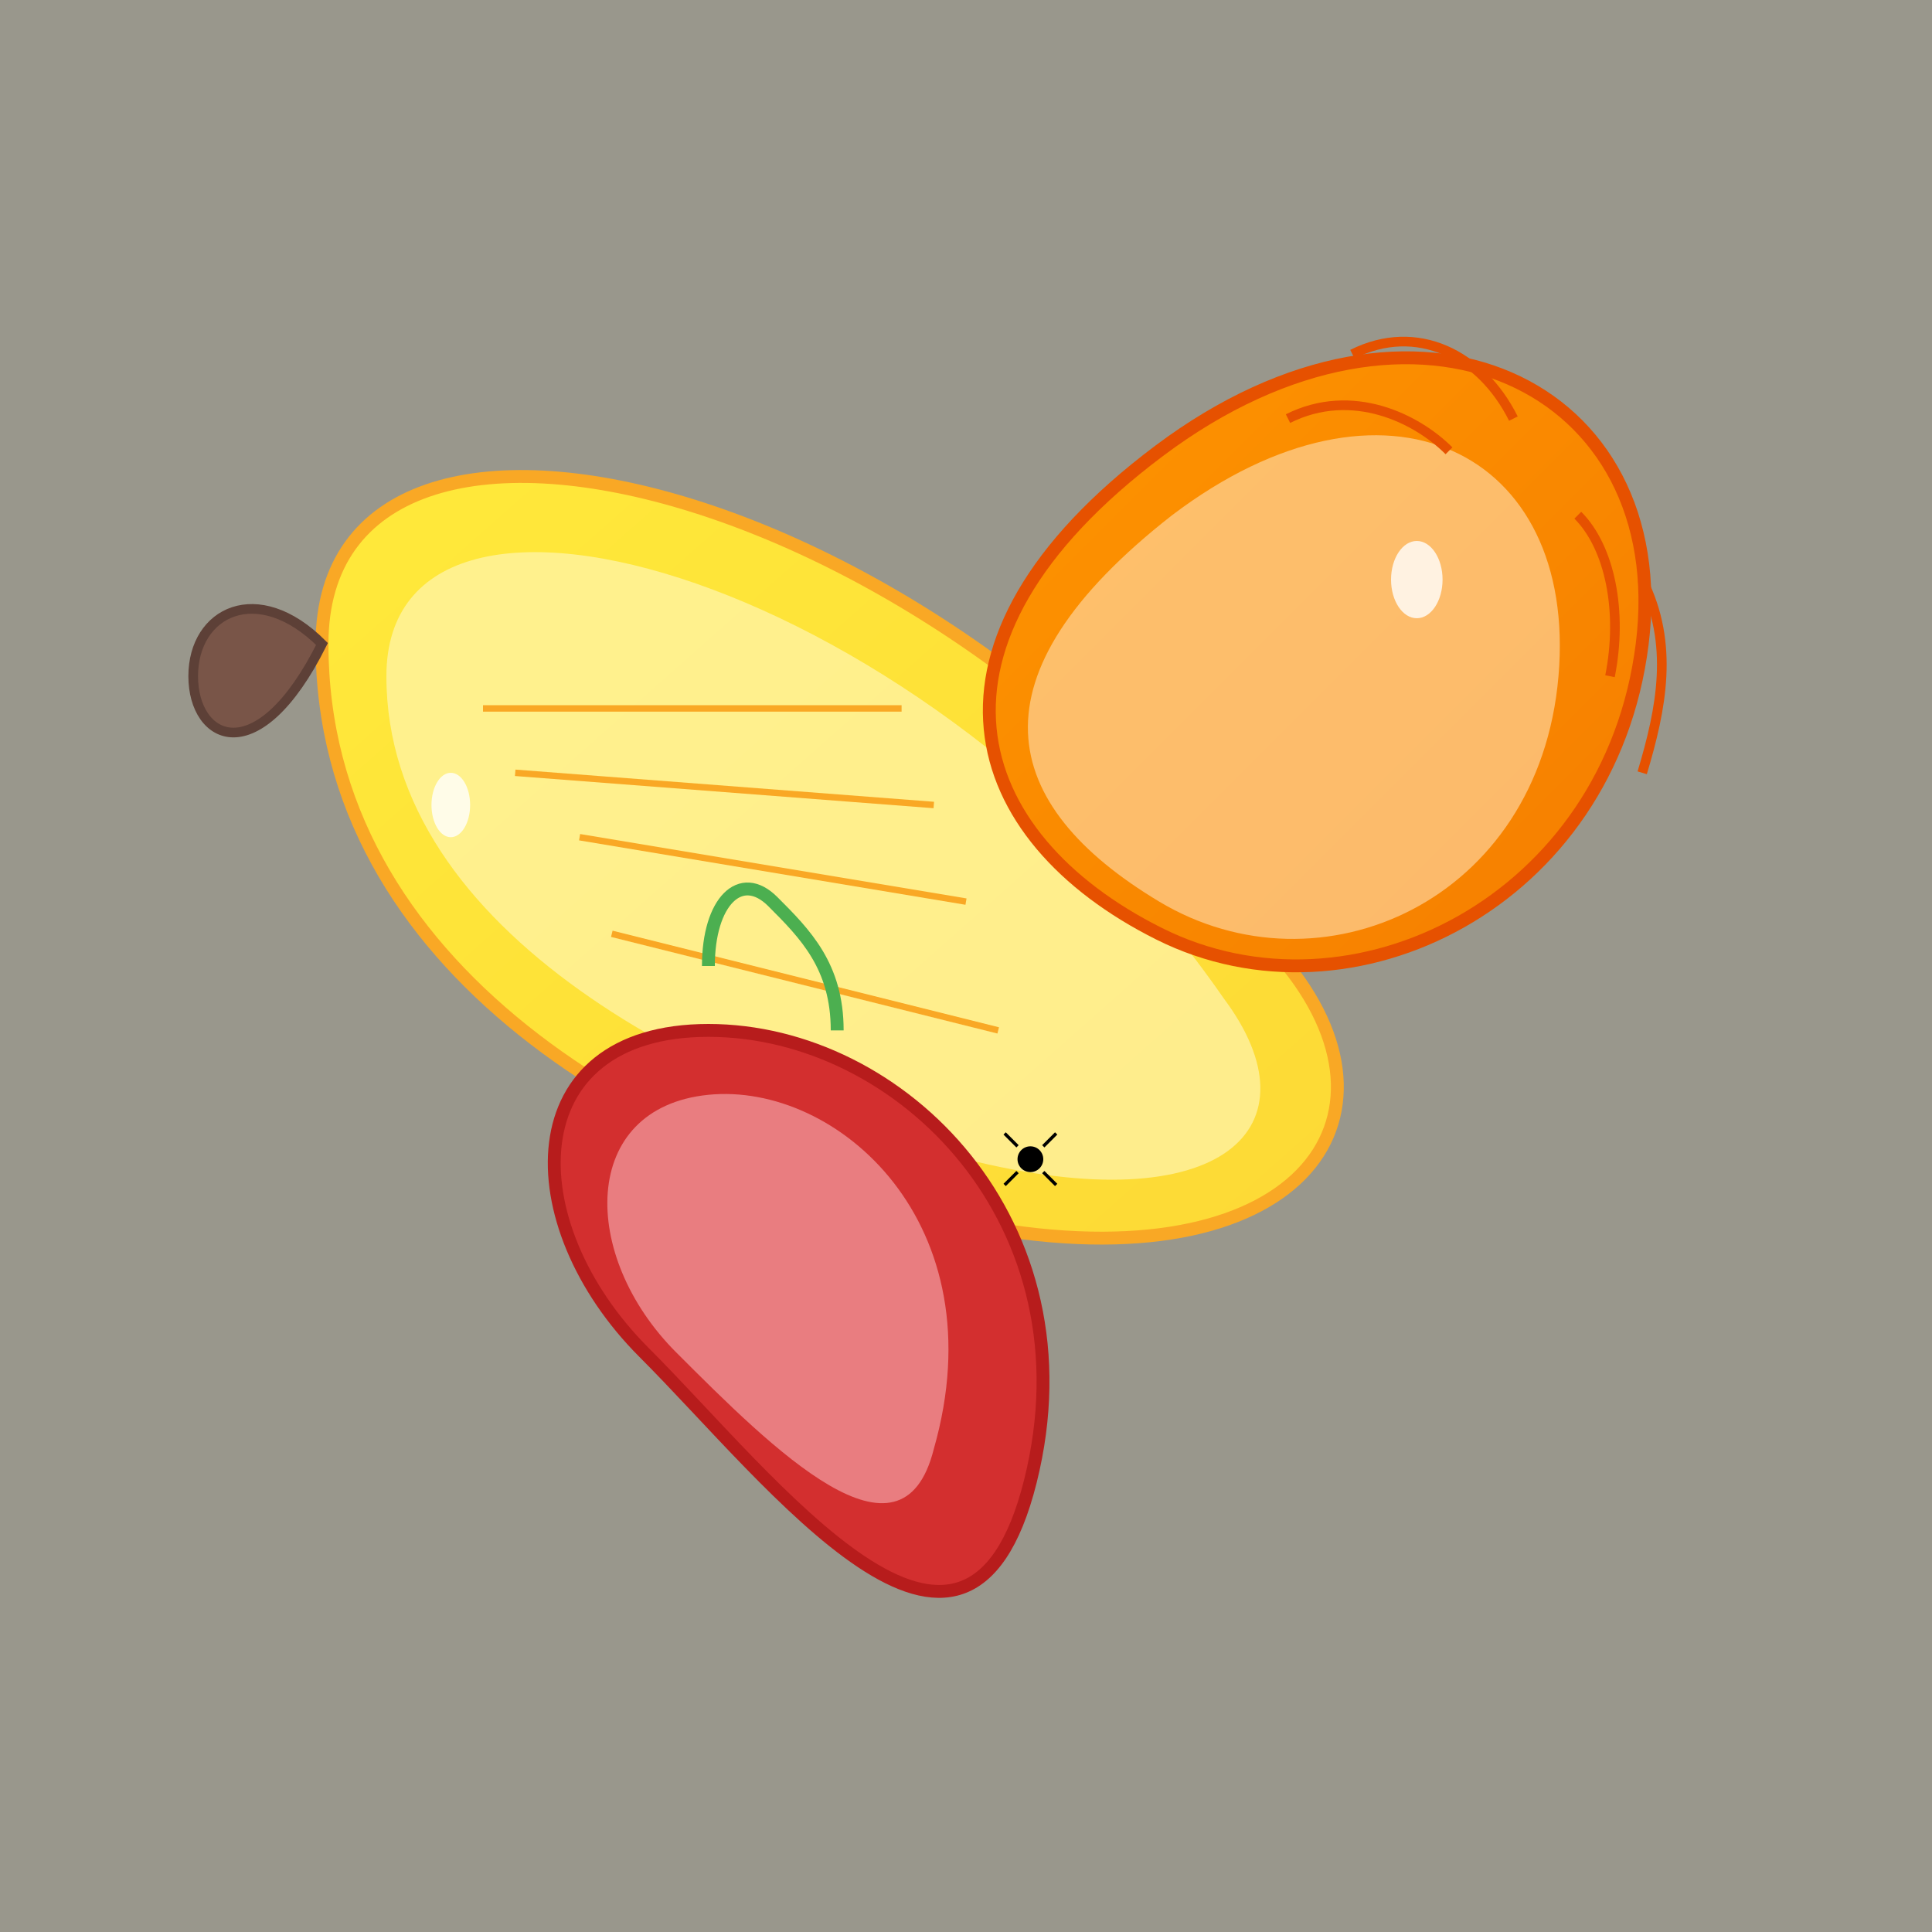 <?xml version="1.0" encoding="UTF-8" standalone="no"?>
<svg width="300" height="300" xmlns="http://www.w3.org/2000/svg">
  <rect width="100%" height="100%" fill="#333333" stroke="none"/>
  <defs>
    <linearGradient id="bananaGrad" x1="0%" y1="0%" x2="100%" y2="100%">
      <stop offset="0%" style="stop-color:#ffeb3b;stop-opacity:1" />
      <stop offset="100%" style="stop-color:#fdd835;stop-opacity:1" />
    </linearGradient>
    <linearGradient id="orangeGrad" x1="0%" y1="0%" x2="100%" y2="100%">
      <stop offset="0%" style="stop-color:#ff9800;stop-opacity:1" />
      <stop offset="100%" style="stop-color:#f57c00;stop-opacity:1" />
    </linearGradient>
  </defs>
  <g>
    <!-- 背景 -->
    <rect width="300" height="300" fill="#fffde7" opacity="0.5" />
    
    <!-- 香蕉皮 -->
    <path d="M50,100 C50,50 150,75 200,150 C220,175 200,200 150,190 C100,180 50,150 50,100 Z" 
          fill="url(#bananaGrad)" stroke="#f9a825" stroke-width="2" />
    <path d="M60,105 C60,65 145,90 190,155 C205,175 190,190 150,180 C110,170 60,145 60,105 Z" 
          fill="#fff9c4" stroke="none" opacity="0.6" />
    <path d="M75,110 L140,110 M80,120 L145,125 M90,130 L150,140 M95,145 L155,160" 
          stroke="#f9a825" stroke-width="1" fill="none" />
    
    <!-- 香蕉末端 -->
    <path d="M50,100 C40,90 30,95 30,105 C30,115 40,120 50,100 Z" 
          fill="#795548" stroke="#5d4037" stroke-width="1.5" />
    
    <!-- 橙子皮 -->
    <path d="M180,70 C220,40 260,60 255,100 C250,140 210,160 180,145 C150,130 140,100 180,70 Z" 
          fill="url(#orangeGrad)" stroke="#e65100" stroke-width="2" />
    <path d="M182,80 C215,55 245,70 242,105 C239,140 205,155 180,140 C155,125 150,105 182,80 Z" 
          fill="#ffe0b2" stroke="none" opacity="0.6" />
    <path d="M200,65 C210,60 220,65 225,70 M210,55 C220,50 230,55 235,65" 
          stroke="#e65100" stroke-width="1.5" fill="none" />
    <path d="M245,80 C250,85 252,95 250,105 M255,90 C260,100 258,110 255,120" 
          stroke="#e65100" stroke-width="1.5" fill="none" />
    
    <!-- 苹果皮 -->
    <path d="M100,210 C80,190 80,160 110,160 C140,160 170,190 160,230 C150,270 120,230 100,210 Z" 
          fill="#d32f2f" stroke="#b71c1c" stroke-width="2" />
    <path d="M110,170 C130,168 155,190 145,225 C140,245 120,225 105,210 C90,195 90,172 110,170 Z" 
          fill="#ffcdd2" stroke="none" opacity="0.5" />
    <path d="M130,160 C130,150 125,145 120,140 C115,135 110,140 110,150" 
          stroke="#4caf50" stroke-width="2" fill="none" />
    
    <!-- 水滴与蝇子效果 -->
    <ellipse cx="220" cy="90" rx="4" ry="6" fill="#fff" opacity="0.8" />
    <ellipse cx="70" cy="125" rx="3" ry="5" fill="#fff" opacity="0.8" />
    <circle cx="160" cy="180" r="2" fill="#000" />
    <path d="M158,178 L156,176 M162,178 L164,176 M158,182 L156,184 M162,182 L164,184" 
          stroke="#000" stroke-width="0.5" fill="none" />
  </g>
</svg> 